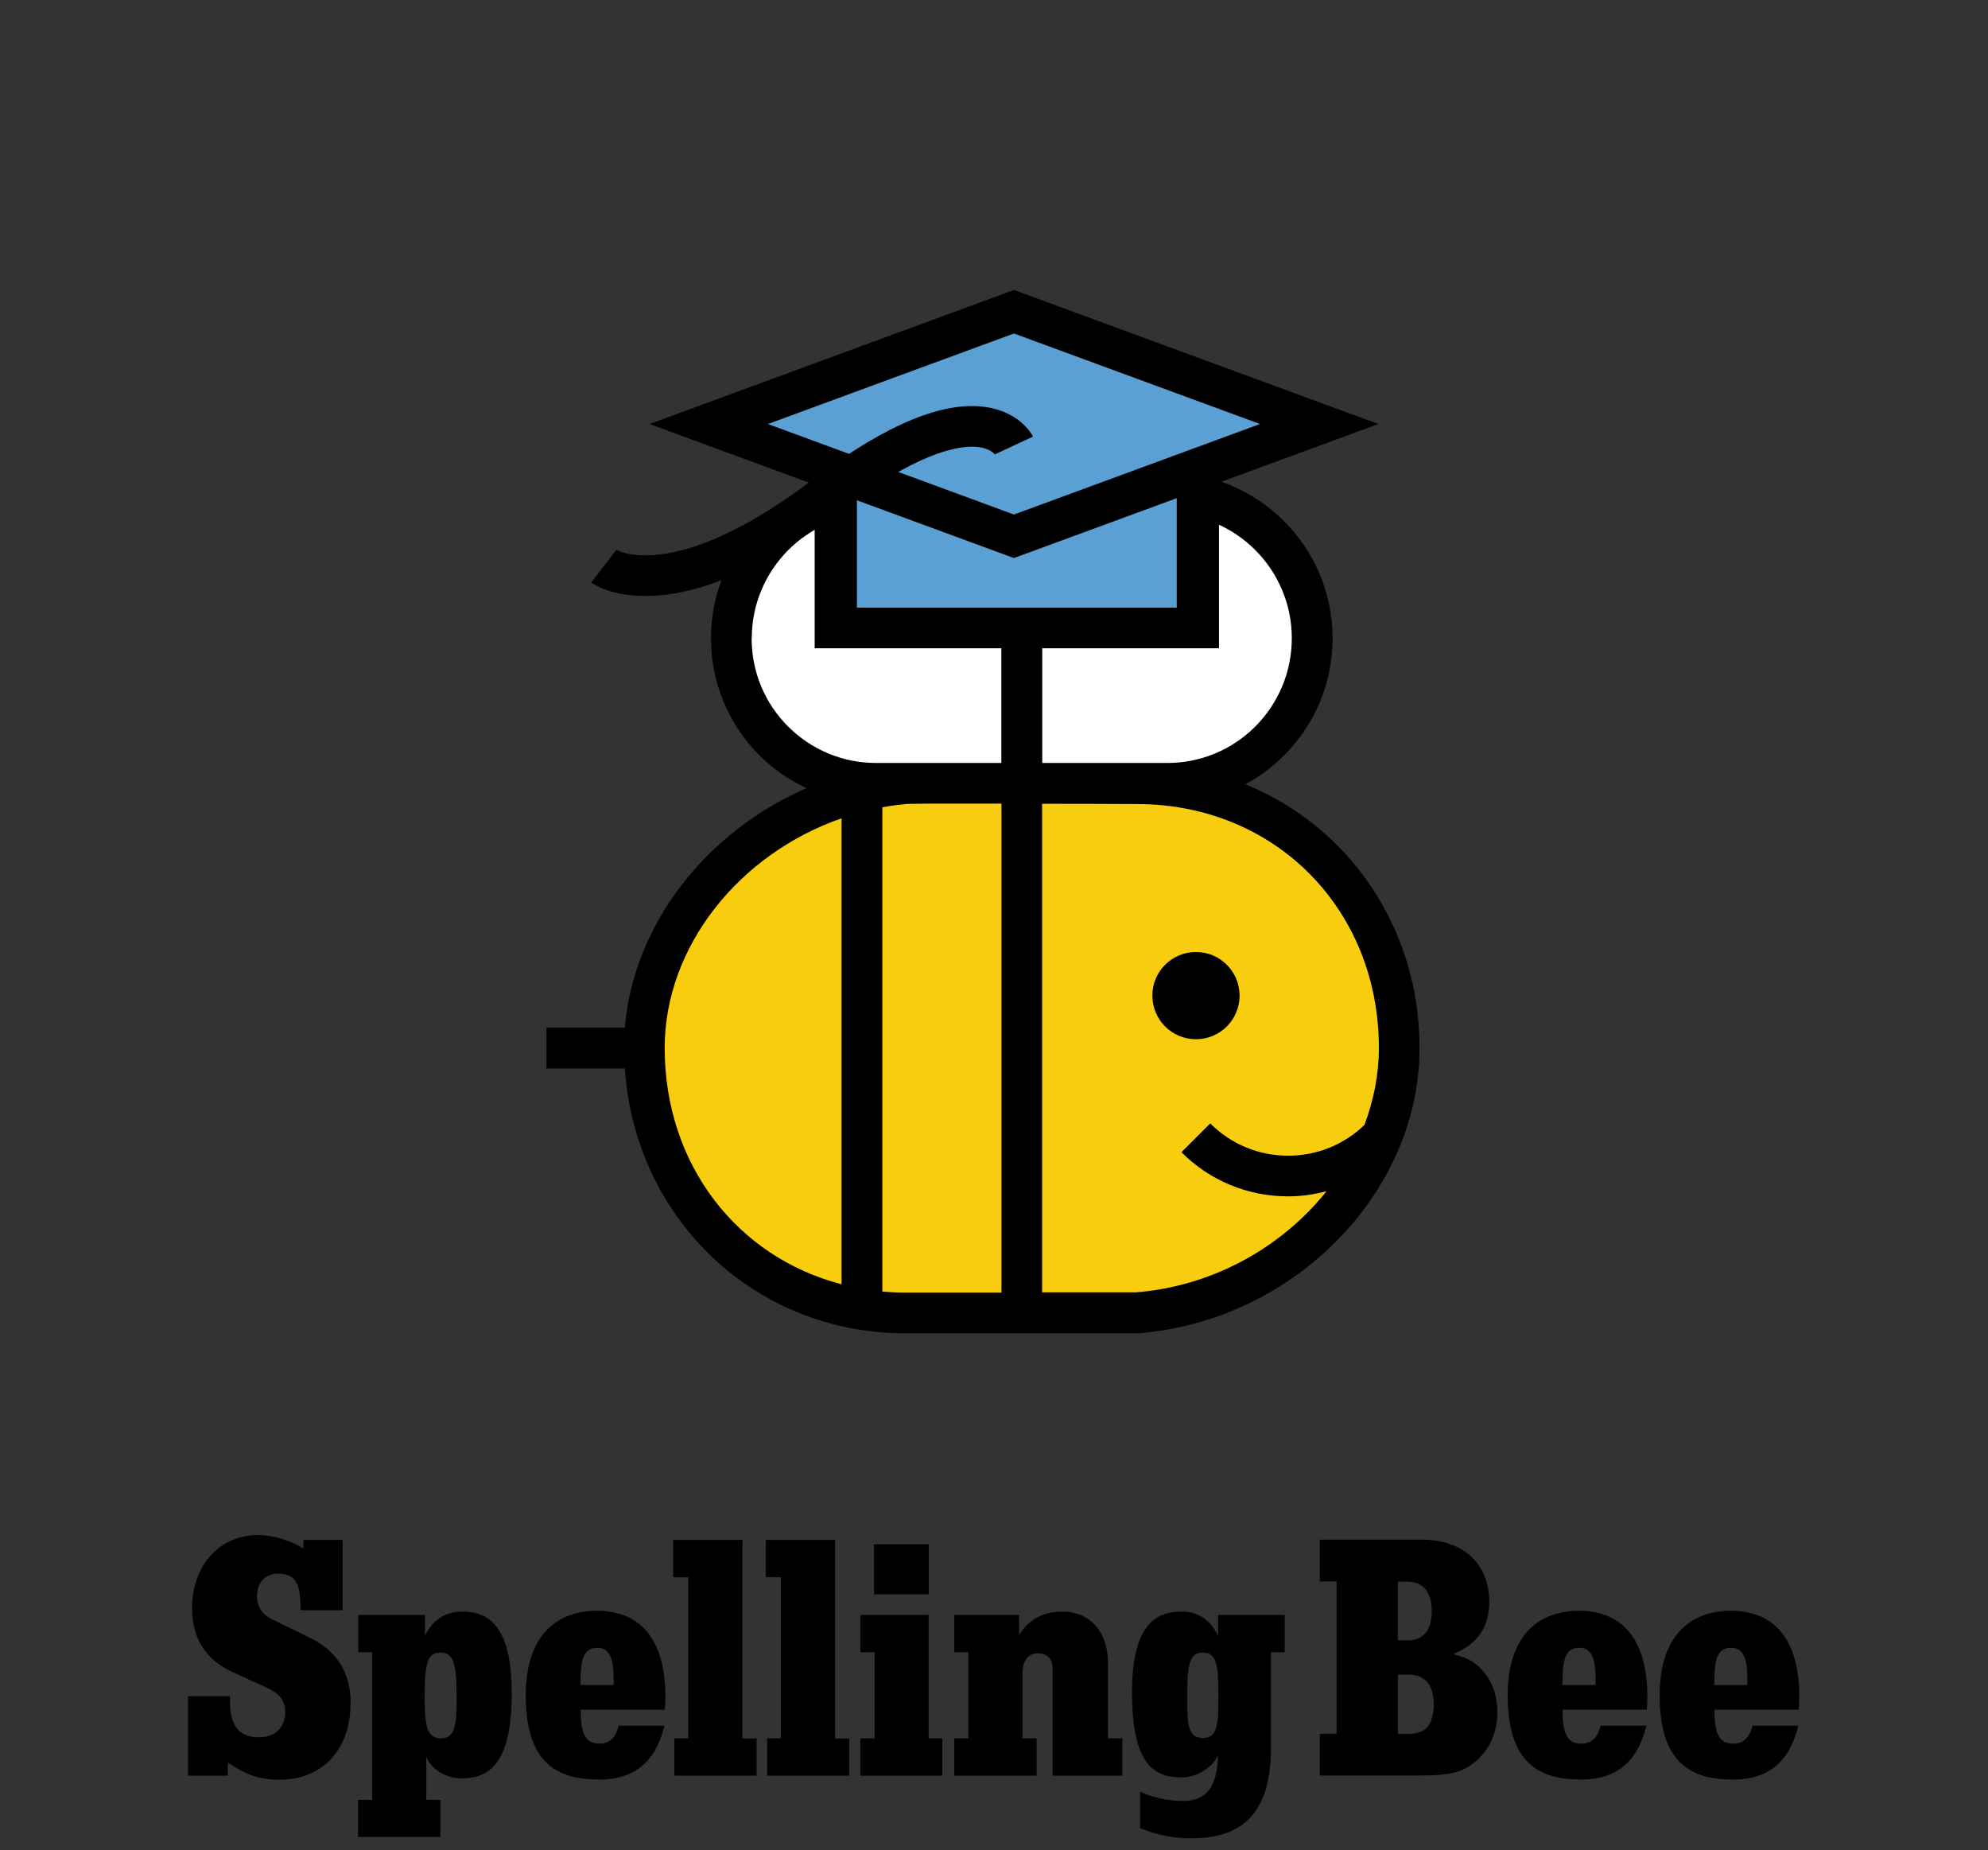 <svg width="144" height="134" viewBox="0 0 144 134" fill="none" xmlns="http://www.w3.org/2000/svg">
<rect x="0" y="0" width="144" height="134" fill="#333333" stroke="none"/>
<path d="M46.674 75.896C46.674 86.513 54.64 95.084 65.579 95.084H82.349C92.538 94.284 101.352 85.977 101.352 75.896C101.352 65.278 93.289 56.757 82.349 56.757C82.349 56.757 66.174 56.708 65.579 56.757C55.488 57.644 46.674 65.873 46.674 75.896Z" fill="#F8CD0E"/>
<path d="M74.013 46.217V56.737H84.533C90.344 56.746 95.053 52.028 95.053 46.217C95.053 40.406 90.344 35.696 84.533 35.696C78.722 35.696 74.013 40.406 74.013 46.217Z" fill="white"/>
<path d="M74.012 46.217V56.737H63.492C57.681 56.746 52.972 52.028 52.972 46.217C52.972 40.406 57.681 35.696 63.492 35.696C69.303 35.696 74.012 40.406 74.012 46.217Z" fill="white"/>
<path d="M83.47 72.103C83.47 70.358 84.883 68.944 86.629 68.944C88.374 68.944 89.788 70.358 89.788 72.103C89.788 73.848 88.374 75.262 86.629 75.262C84.883 75.262 83.47 73.848 83.47 72.103Z" fill="black"/>
<path d="M90.198 56.796C91.222 56.25 92.167 55.548 93.006 54.709C95.278 52.438 96.525 49.425 96.525 46.217C96.525 39.607 91.143 34.225 84.533 34.225C80.009 34.225 76.06 36.75 74.013 40.465C71.975 36.75 68.026 34.225 63.492 34.225C56.882 34.225 51.5 39.607 51.5 46.217C51.5 49.425 52.748 52.447 55.02 54.709C56.024 55.714 57.184 56.503 58.422 57.079C51.178 60.218 45.884 66.916 45.26 74.424H39.585V77.378H45.26C45.991 88.24 54.639 96.556 65.569 96.556H82.456C93.688 95.669 102.824 86.407 102.824 75.886C102.824 67.141 97.666 59.828 90.188 56.786L90.198 56.796ZM75.495 46.217C75.495 41.235 79.551 37.179 84.533 37.179C89.515 37.179 93.571 41.235 93.571 46.217C93.571 48.635 92.626 50.907 90.919 52.623C89.213 54.319 86.951 55.255 84.552 55.255H75.495V46.217ZM54.454 46.217C54.454 41.235 58.51 37.179 63.492 37.179C68.475 37.179 72.531 41.235 72.531 46.217V55.255C70.649 55.255 68.913 55.255 67.617 55.255H63.463C61.055 55.255 58.803 54.319 57.096 52.623C55.38 50.917 54.444 48.635 54.444 46.217H54.454ZM60.958 93.007C53.411 91.048 48.146 84.349 48.146 75.896C48.146 68.515 53.587 61.817 60.958 59.263V93.007ZM72.54 93.612H65.579C65.013 93.612 64.458 93.583 63.912 93.534V58.463C64.497 58.356 65.091 58.278 65.686 58.219C65.823 58.219 66.32 58.21 67.09 58.2H72.54V93.592V93.612ZM93.308 83.696C91.173 83.696 89.174 82.867 87.663 81.356L85.576 83.443C87.643 85.51 90.383 86.641 93.308 86.641C94.263 86.641 95.19 86.504 96.087 86.27C92.859 90.307 87.887 93.144 82.29 93.592H75.485V58.21C77.844 58.21 80.272 58.219 82.349 58.229C92.343 58.229 99.879 65.824 99.879 75.896C99.879 77.817 99.499 79.689 98.836 81.463C97.344 82.906 95.385 83.696 93.308 83.696Z" fill="black"/>
<path d="M25.389 123.378C25.389 126.615 23.439 128.887 20.251 128.887C18.72 128.887 17.814 128.517 16.497 127.649V128.595H13.621V122.842H16.663C16.614 124.422 16.907 125.816 18.759 125.816C19.929 125.816 20.661 125.114 20.661 123.963C20.661 123.086 20.124 122.579 19.296 122.208L16.839 121.087C15.035 120.258 13.914 118.796 13.914 116.485C13.914 113.394 15.864 111.171 18.691 111.171C19.764 111.171 20.982 111.542 21.957 112.127L21.987 111.522H24.814V116.612H21.772C21.772 114.954 21.577 113.96 20.144 113.96C19.218 113.96 18.613 114.613 18.613 115.617C18.613 116.417 19.052 116.953 19.754 117.294L22.357 118.562C24.356 119.537 25.399 121.019 25.399 123.388L25.389 123.378Z" fill="black"/>
<path d="M37.07 122.579C37.07 127.668 35.49 128.79 33.414 128.79C32.224 128.79 31.201 128.058 30.879 127.23V130.35H31.902V133.031H25.936V130.35H26.959V119.654H25.955V116.953H30.781V118.464C31.386 117.177 32.439 116.709 33.482 116.709C35.403 116.709 37.06 117.762 37.06 122.579H37.07ZM33.072 122.774C33.072 120.463 32.848 119.683 31.902 119.683C30.957 119.683 30.762 120.463 30.762 122.774C30.762 124.792 30.84 125.894 31.932 125.894C33.024 125.894 33.082 124.802 33.082 122.774H33.072Z" fill="black"/>
<path d="M48.205 122.842C48.205 123.135 48.185 123.525 48.156 123.817H42.062C42.062 125.67 42.452 126.274 43.427 126.274C44.129 126.274 44.597 125.865 44.812 124.977H48.127C47.493 127.629 45.904 128.877 43.398 128.877C40.18 128.877 38.084 127.532 38.084 122.764C38.084 118.26 40.492 116.651 43.252 116.651C46.011 116.651 48.195 118.308 48.195 122.842H48.205ZM44.451 122.033V121.721C44.451 120.336 44.285 119.332 43.261 119.332C42.072 119.332 42.072 120.6 42.042 122.033H44.451Z" fill="black"/>
<path d="M54.795 128.595H48.848V125.894H49.852V114.223H48.76V111.522H53.782V125.904H54.805V128.604L54.795 128.595Z" fill="black"/>
<path d="M61.513 128.595H55.566V125.894H56.56V114.223H55.468V111.522H60.489V125.904H61.513V128.604V128.595Z" fill="black"/>
<path d="M68.27 128.595H62.322V125.894H63.346V119.654H62.322V116.953H67.266V125.894H68.26V128.595H68.27ZM67.275 115.461H63.307V111.834H67.275V115.461Z" fill="black"/>
<path d="M81.286 128.595H76.245V120.824C76.245 120.19 75.875 119.732 75.202 119.732C74.442 119.732 74.061 120.317 74.061 121.214V125.894H75.085V128.595H69.118V125.894H70.142V119.654H69.118V116.953H73.818V118.416C74.139 117.899 74.958 116.709 76.957 116.709C79.073 116.709 80.253 118.338 80.253 120.366V125.894H81.296V128.595H81.286Z" fill="black"/>
<path d="M93.055 119.654H92.06V126.576C92.06 130.671 90.529 133.128 86.356 133.128C85.235 133.128 83.899 132.963 82.583 132.397V129.745C83.412 130.155 84.582 130.428 85.674 130.428C87.478 130.428 88.18 129.287 88.228 127.093C87.887 127.922 86.795 128.721 85.576 128.721C83.509 128.721 81.998 127.668 81.998 122.579C81.998 117.753 83.656 116.709 85.576 116.709C86.62 116.709 87.624 117.177 88.228 118.464V116.953H93.055V119.654ZM88.257 122.774C88.257 120.463 88.092 119.683 87.136 119.683C86.181 119.683 85.996 120.463 85.996 122.774C85.996 124.792 85.996 125.865 87.117 125.865C88.238 125.865 88.257 124.792 88.257 122.774Z" fill="black"/>
<path d="M108.459 124.012C108.459 125.397 107.943 126.596 107.026 127.444C106.022 128.341 105.154 128.585 102.717 128.585H95.599V125.562H96.818V114.525H95.599V111.503H102.98C105.973 111.503 107.874 113.229 107.874 116.007C107.874 117.86 107.016 119.049 105.32 119.761V119.81C106.344 120.083 106.851 120.375 107.387 120.98C108.089 121.731 108.459 122.803 108.459 124.002V124.012ZM103.711 116.631C103.711 115.998 103.545 115.491 103.302 115.149C103.009 114.759 102.57 114.545 101.937 114.545H101.254V118.786H102.132C102.619 118.786 102.96 118.562 103.204 118.318C103.545 117.977 103.711 117.372 103.711 116.641V116.631ZM103.857 123.408C103.857 122.803 103.711 122.208 103.419 121.867C103.077 121.458 102.658 121.282 102.005 121.282H101.254V125.572H101.937C102.697 125.572 103.058 125.406 103.35 125.114C103.672 124.792 103.857 124.139 103.857 123.408Z" fill="black"/>
<path d="M119.33 122.842C119.33 123.135 119.301 123.525 119.282 123.817H113.188C113.188 125.67 113.578 126.274 114.553 126.274C115.255 126.274 115.723 125.865 115.937 124.977H119.252C118.619 127.629 117.039 128.877 114.524 128.877C111.306 128.877 109.21 127.532 109.21 122.764C109.21 118.26 111.618 116.651 114.377 116.651C117.137 116.651 119.321 118.308 119.321 122.842H119.33ZM115.577 122.033V121.721C115.577 120.336 115.411 119.332 114.387 119.332C113.198 119.332 113.198 120.6 113.168 122.033H115.577Z" fill="black"/>
<path d="M130.329 122.842C130.329 123.135 130.309 123.525 130.28 123.817H124.186C124.186 125.67 124.576 126.274 125.551 126.274C126.253 126.274 126.721 125.865 126.945 124.977H130.26C129.627 127.629 128.047 128.877 125.532 128.877C122.314 128.877 120.218 127.532 120.218 122.764C120.218 118.26 122.626 116.651 125.385 116.651C128.145 116.651 130.329 118.308 130.329 122.842ZM126.575 122.033V121.721C126.575 120.336 126.399 119.332 125.385 119.332C124.196 119.332 124.196 120.6 124.167 122.033H126.575Z" fill="black"/>
<path d="M60.541 45.478H86.767V30.411L79.401 35.009L73.655 30.411L67.907 35.009L60.541 30.411V45.478Z" fill="#5BA0D4"/>
<path fill-rule="evenodd" clip-rule="evenodd" d="M59.011 27.701L67.794 33.183L73.654 28.496L79.513 33.183L88.296 27.701V46.949H59.011V27.701ZM85.237 33.12L79.288 36.832L73.654 32.325L68.019 36.832L62.07 33.12V44.005H85.237V33.12Z" fill="black"/>
<path d="M95.554 30.708L73.445 38.838L51.336 30.708L73.445 22.576L95.554 30.708Z" fill="#5BA0D4"/>
<path fill-rule="evenodd" clip-rule="evenodd" d="M73.444 21L99.838 30.708L73.444 40.414L47.05 30.708L73.444 21ZM55.62 30.707L73.444 37.262L91.268 30.707L73.444 24.152L55.62 30.707Z" fill="black"/>
<path fill-rule="evenodd" clip-rule="evenodd" d="M74.822 31.619C74.823 31.621 74.823 31.623 73.445 32.261C72.067 32.9 72.068 32.902 72.069 32.904L72.071 32.907L72.073 32.912L72.079 32.923L72.088 32.94C72.093 32.949 72.097 32.955 72.098 32.957C72.101 32.962 72.097 32.955 72.085 32.938C72.06 32.906 72.005 32.841 71.912 32.767C71.741 32.63 71.383 32.412 70.705 32.362C69.279 32.255 66.251 32.882 60.724 37.076C54.955 41.454 50.665 42.891 47.667 43.128C46.166 43.246 45.016 43.062 44.201 42.816C43.797 42.694 43.481 42.558 43.251 42.443C43.136 42.385 43.043 42.332 42.971 42.288C42.936 42.267 42.905 42.247 42.88 42.23C42.867 42.222 42.856 42.214 42.846 42.207L42.832 42.198L42.826 42.193L42.823 42.191C42.821 42.19 42.82 42.189 43.732 41.007C44.644 39.825 44.642 39.824 44.641 39.823L44.638 39.821L44.633 39.818L44.625 39.812L44.612 39.803C44.606 39.799 44.603 39.798 44.606 39.799C44.61 39.802 44.631 39.815 44.67 39.834C44.747 39.873 44.895 39.94 45.117 40.006C45.556 40.139 46.31 40.281 47.416 40.193C49.632 40.018 53.365 38.911 58.83 34.764C64.537 30.433 68.343 29.231 70.943 29.426C72.278 29.526 73.23 29.993 73.867 30.502C74.178 30.751 74.401 30.999 74.553 31.2C74.629 31.3 74.689 31.389 74.733 31.461C74.755 31.497 74.773 31.529 74.788 31.556C74.796 31.57 74.802 31.582 74.808 31.593L74.816 31.609L74.82 31.616L74.822 31.619Z" fill="black"/>
</svg>
